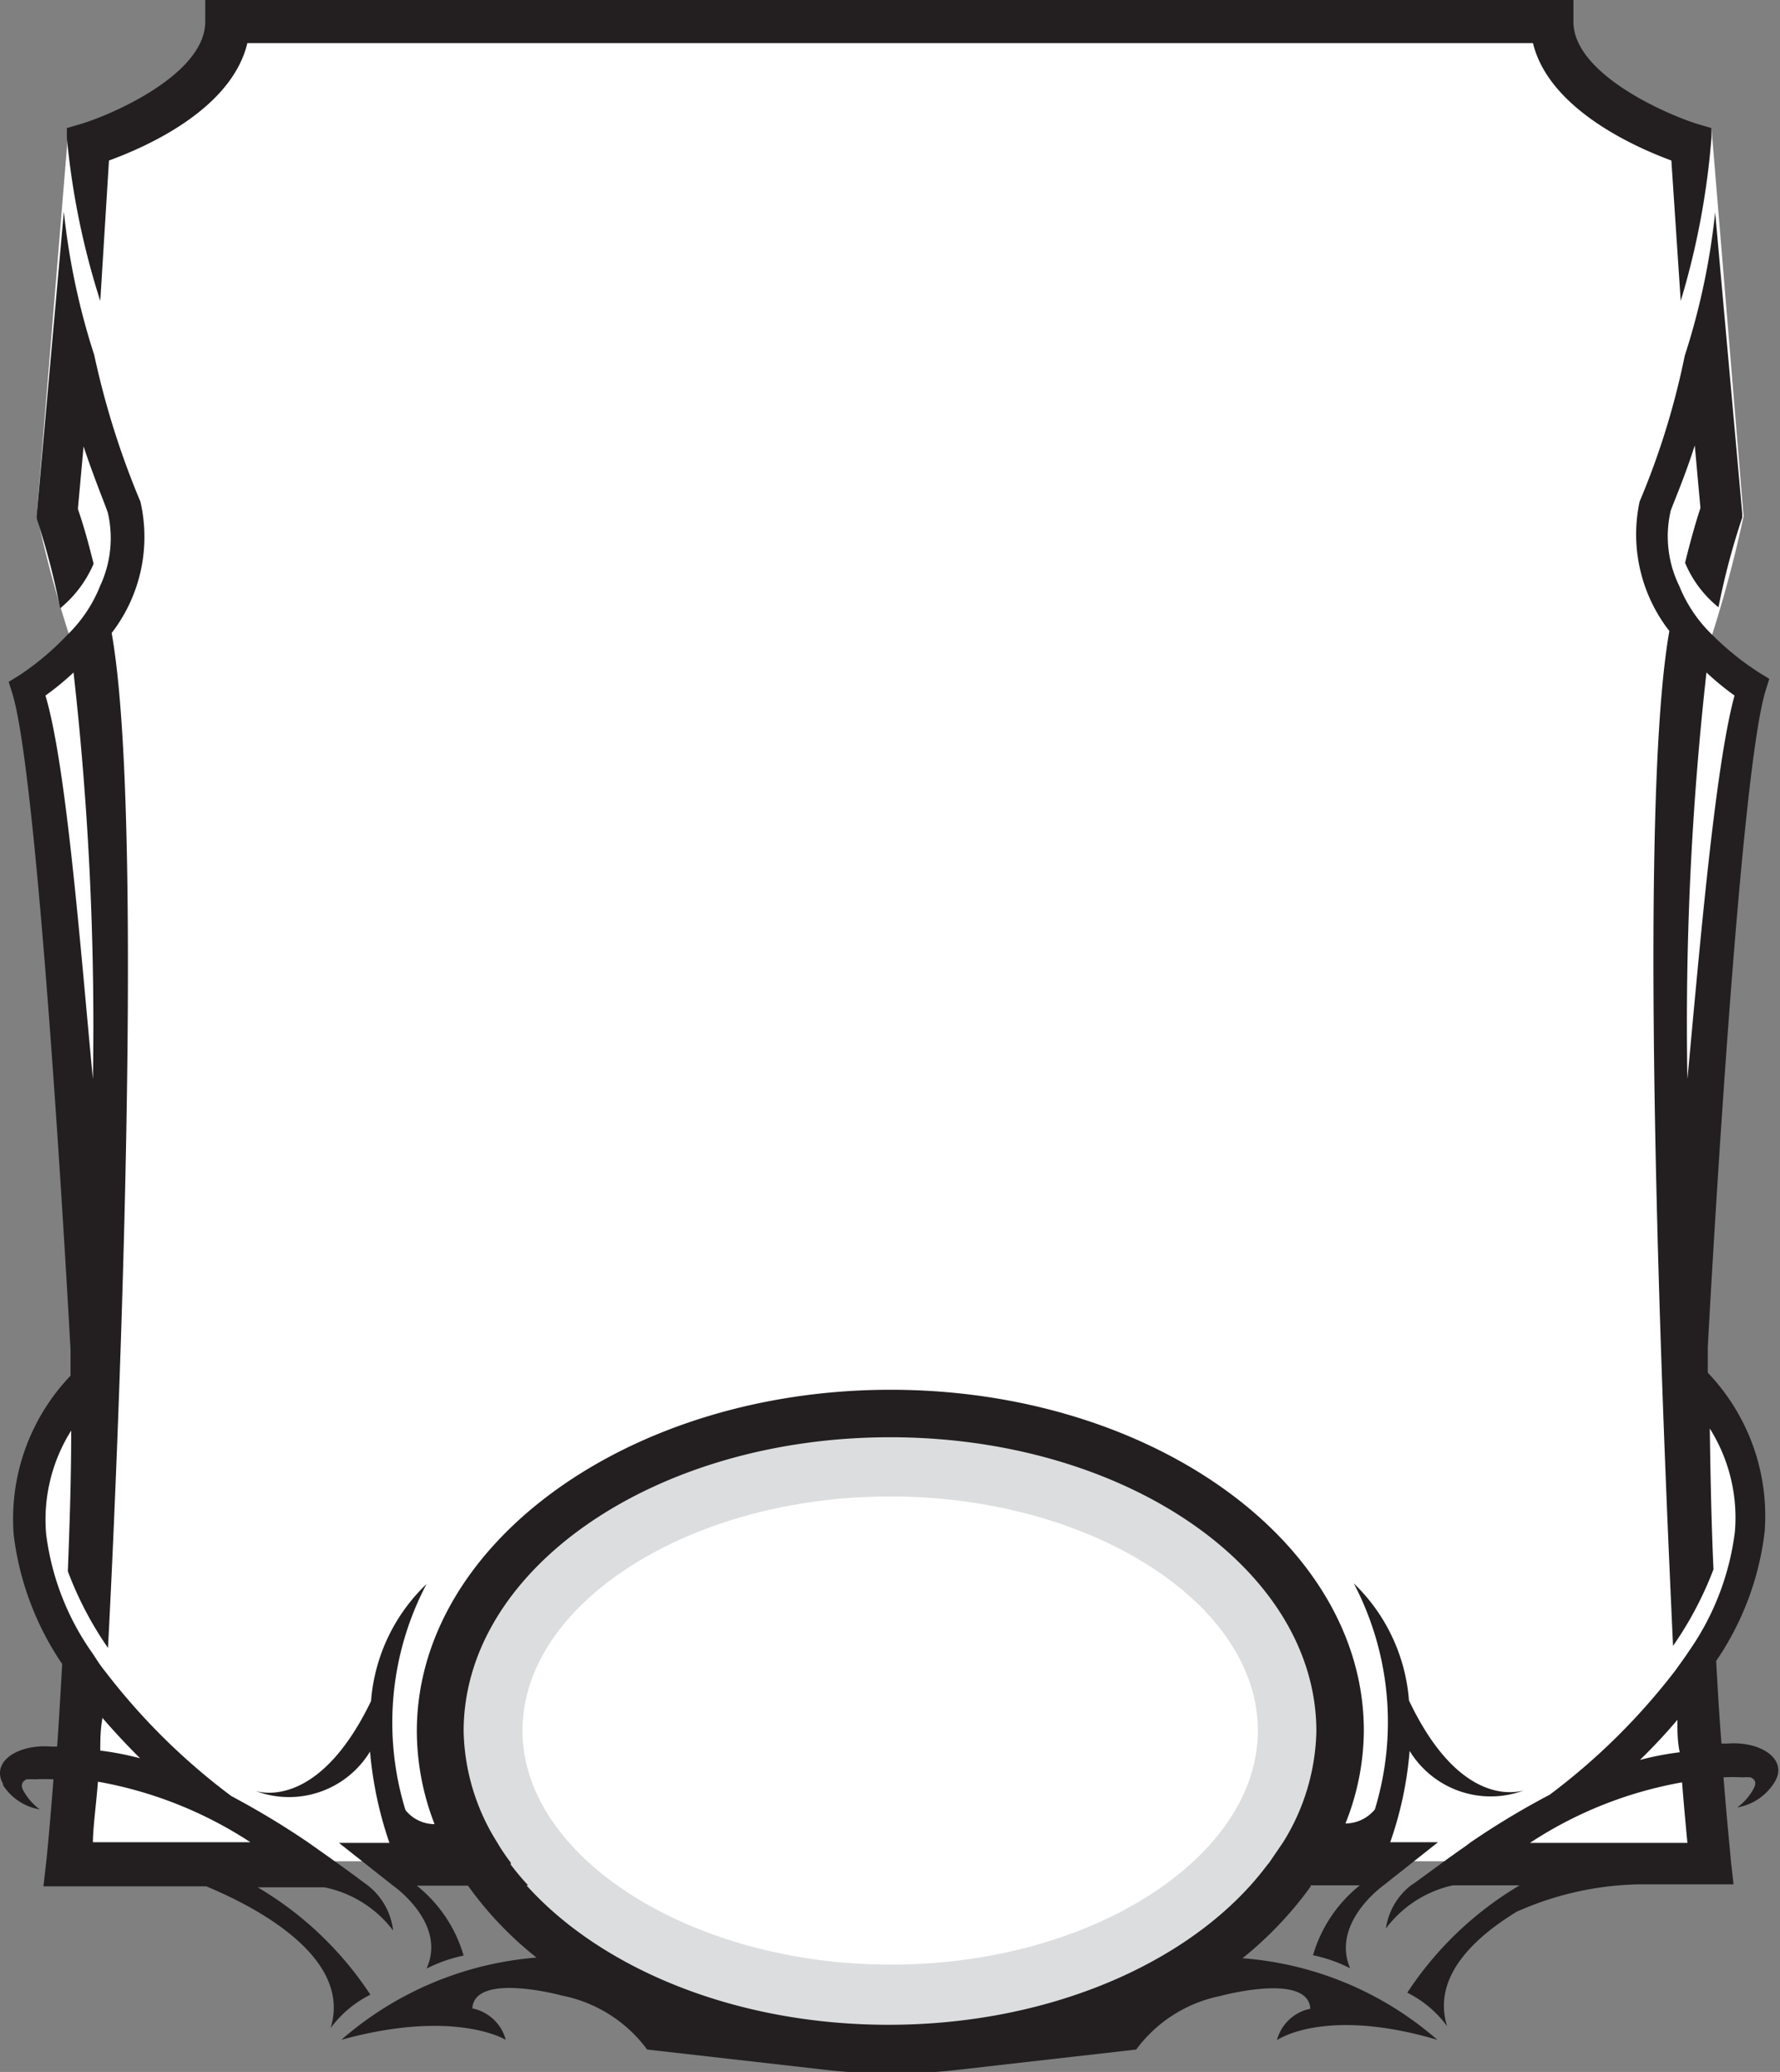 <svg xmlns="http://www.w3.org/2000/svg" viewBox="0 0 53.25 61.96"><rect x="0" y="0" width="53.25" height="61.96" fill="#808080" stroke="none"/><defs><style>.cls-1{fill:#fff;}.cls-2{fill:#dcddde;}.cls-3{fill:#231f20;}</style></defs><title>Asset 27</title><g id="Layer_2" data-name="Layer 2"><g id="Layer_1-2" data-name="Layer 1"><path class="cls-1" d="M.76,20.47A94.29,94.29,0,0,1,2.26,42s-3.13,3.13.25,8.19l-.28,5.47H51l-.28-5.47C54.12,45.1,51,42,51,42a94.29,94.29,0,0,1,1.5-21.5l-1.43-1.06a37.52,37.52,0,0,0,1.09-4L51.2,3.83C48.35,5,46.51.7,46.51.7H6.74S4.9,5,2.05,3.83L1.1,15.38a35.65,35.65,0,0,0,1.1,4Z"/><path class="cls-1" d="M26.63,43.53c6.73,0,12.2,3.69,12.2,8.24S33.36,60,26.63,60s-12.21-3.7-12.21-8.24,5.47-8.24,12.21-8.24"/><path class="cls-2" d="M26.63,61.25c7.43,0,13.45-4.24,13.45-9.48s-6-9.49-13.45-9.49-13.46,4.25-13.46,9.49,6,9.48,13.46,9.48m0-2.5c-5.94,0-11-3.2-11-7s5-7,11-7,11,3.2,11,7-5,7-10.95,7"/><path class="cls-3" d="M1.36,20.8a8.16,8.16,0,0,0,.84-.69,94.4,94.4,0,0,1,.58,12.16C2.42,28.55,2,22.94,1.36,20.8M2.93,53.28a12.22,12.22,0,0,1,4.56,1.81H2.78c0-.43.09-1.05.15-1.81m.14-1.9c.38.44.76.84,1.12,1.2A8.89,8.89,0,0,0,3,52.35c0-.3,0-.63.07-1m-3,2a1.63,1.63,0,0,0,1.12.76,1.78,1.78,0,0,1-.49-.56c-.11-.2,0-.29.09-.34a2.3,2.3,0,0,1,.26,0h0a5.06,5.06,0,0,1,.55,0c-.12,1.52-.21,2.44-.22,2.49l-.08.71H6.17c1.45.6,4.38,2.11,3.72,4.24a3.3,3.3,0,0,1,1.19-1,10.27,10.27,0,0,0-3.37-3.21h2a3.43,3.43,0,0,1,2.05,1.29A2,2,0,0,0,11,56.38h0l-.11-.08c-.49-.37-1-.73-1.51-1.09l-.17-.12h0a24.84,24.84,0,0,0-2.29-1.38A19.26,19.26,0,0,1,3.16,50h0l0,0q-.17-.21-.3-.42l-.1-.15a7.83,7.83,0,0,1-1.38-3.56,5,5,0,0,1,.75-3.09c0,1.47-.05,2.9-.1,4.21a10.53,10.53,0,0,0,1.2,2.29c.14-2.53,1.2-24.26.11-30.35A4.7,4.7,0,0,0,4.2,15a24.68,24.68,0,0,1-1.38-4.38,21,21,0,0,1-.91-4.29L1.1,15.38l0,.13a23.2,23.2,0,0,1,.7,2.68,3.5,3.5,0,0,0,1-1.33c-.14-.57-.29-1.12-.47-1.64l.17-1.87c.35,1.05.7,1.87.73,2A3.37,3.37,0,0,1,3,17.51,4.22,4.22,0,0,1,2,19,8.17,8.17,0,0,1,.57,20.2l-.31.19.11.35c.83,2.7,1.74,19.63,1.74,19.63v.77A6.19,6.19,0,0,0,.41,45.9a8.74,8.74,0,0,0,1.45,3.86c-.05.91-.1,1.74-.15,2.47H1.53c-1-.08-1.84.46-1.42,1.15M3,9A22.9,22.9,0,0,1,2,4.11l0-.28.41-.12c1-.3,3.73-1.51,3.73-3.06V0H47.07V.65c0,1.55,2.75,2.76,3.72,3.06l.41.12,0,.28A23.14,23.14,0,0,1,50.28,9L50,4.8c-1.06-.39-3.66-1.53-4.14-3.51H7.4c-.48,2-3.07,3.12-4.14,3.51ZM51.05,20.11a8.16,8.16,0,0,0,.84.69c-.59,2.14-1.06,7.75-1.41,11.47a94.31,94.31,0,0,1,.57-12.16m-5.28,35a12.12,12.12,0,0,1,4.55-1.81c.06.76.12,1.38.16,1.81Zm4.41-3.71c0,.34,0,.67.07,1a8.89,8.89,0,0,0-1.19.23c.37-.36.75-.76,1.12-1.2M49.05,15a4.7,4.7,0,0,0,.89,3.87c-1.08,6.09,0,27.82.11,30.35a10.59,10.59,0,0,0,1.21-2.29c-.06-1.31-.09-2.74-.11-4.21a5,5,0,0,1,.75,3.09,7.93,7.93,0,0,1-1.37,3.56l-.1.15-.3.42,0,0h0a19.34,19.34,0,0,1-3.77,3.73A23.72,23.72,0,0,0,44,55.09h0l-.16.12c-.52.36-1,.72-1.51,1.09l-.12.08h0a2,2,0,0,0-.75,1.29,3.42,3.42,0,0,1,2-1.29h2a10.29,10.29,0,0,0-3.36,3.21,3.3,3.3,0,0,1,1.19,1c-.45-1.46.79-2.63,2.08-3.42a9.41,9.41,0,0,1,3.63-.82h2.86l-.08-.71c0-.05-.1-1-.22-2.49a5.24,5.24,0,0,1,.56,0h0a1.9,1.9,0,0,1,.25,0c.11.05.2.14.09.34a1.65,1.65,0,0,1-.49.56,1.63,1.63,0,0,0,1.12-.76c.42-.69-.44-1.23-1.41-1.15h-.18c-.06-.73-.11-1.56-.16-2.47a8.62,8.62,0,0,0,1.45-3.86,6.19,6.19,0,0,0-1.7-4.76c0-.25,0-.51,0-.77,0,0,.9-16.93,1.73-19.63l.11-.35-.31-.19A8.32,8.32,0,0,1,51.24,19a4.19,4.19,0,0,1-1-1.47,3.37,3.37,0,0,1-.27-2.21c0-.08.38-.9.73-2l.17,1.87c-.17.52-.32,1.07-.46,1.64a3.38,3.38,0,0,0,1,1.33,21.31,21.31,0,0,1,.71-2.68l0-.13-.81-9a21,21,0,0,1-.91,4.29A23,23,0,0,1,49.05,15M15.8,56.38h0a7.43,7.43,0,0,1-.52-.62l0-.06a5.91,5.91,0,0,1-.41-.61,6.46,6.46,0,0,1-1-3.32c0-4.85,5.72-8.79,12.76-8.79s12.75,3.94,12.75,8.79a6.51,6.51,0,0,1-1,3.33l-.41.6-.05.06c-.16.21-.33.42-.51.62-2.25,2.5-6.26,4.17-10.83,4.17s-8.58-1.67-10.83-4.17m23.44,0h1.49a4.16,4.16,0,0,0-1.4,2.09,4.42,4.42,0,0,1,1.11.39c-.58-1.36,1-2.48,1-2.48l1.63-1.29H41.59a10.9,10.9,0,0,0,.58-2.73,2.84,2.84,0,0,0,3.42,1.18c-.39.11-2,.34-3.44-2.69v0a5.43,5.43,0,0,0-1.65-3.5,8.94,8.94,0,0,1,.63,6.76,1.15,1.15,0,0,1-.88.42,7.53,7.53,0,0,0,.55-2.78c0-5.62-6.36-10.19-14.16-10.19S12.47,46.15,12.47,51.77A7.72,7.72,0,0,0,13,54.55a1.12,1.12,0,0,1-.87-.42,8.89,8.89,0,0,1,.63-6.76,5.41,5.41,0,0,0-1.66,3.5v0c-1.45,3-3.06,2.8-3.45,2.69a2.84,2.84,0,0,0,3.42-1.18,11.36,11.36,0,0,0,.58,2.73H10.14l1.62,1.28h0s1.62,1.12,1,2.48a4.42,4.42,0,0,1,1.11-.39,4.16,4.16,0,0,0-1.4-2.09H14a10.63,10.63,0,0,0,2.05,2.15A10.1,10.1,0,0,0,10.21,61c3.4-.94,4.92,0,4.92,0a1.3,1.3,0,0,0-1-.94c.07-1.1,2.7-.38,2.7-.38h0a4.17,4.17,0,0,1,2.53,1.61l5.19.59,0,0a17.43,17.43,0,0,0,4.25,0l0,0,5.19-.59a4.15,4.15,0,0,1,2.51-1.6s2.63-.72,2.7.38a1.3,1.3,0,0,0-1,.94S39.62,60,43,61a10,10,0,0,0-5.83-2.44,11,11,0,0,0,2.05-2.16"/></g></g></svg>